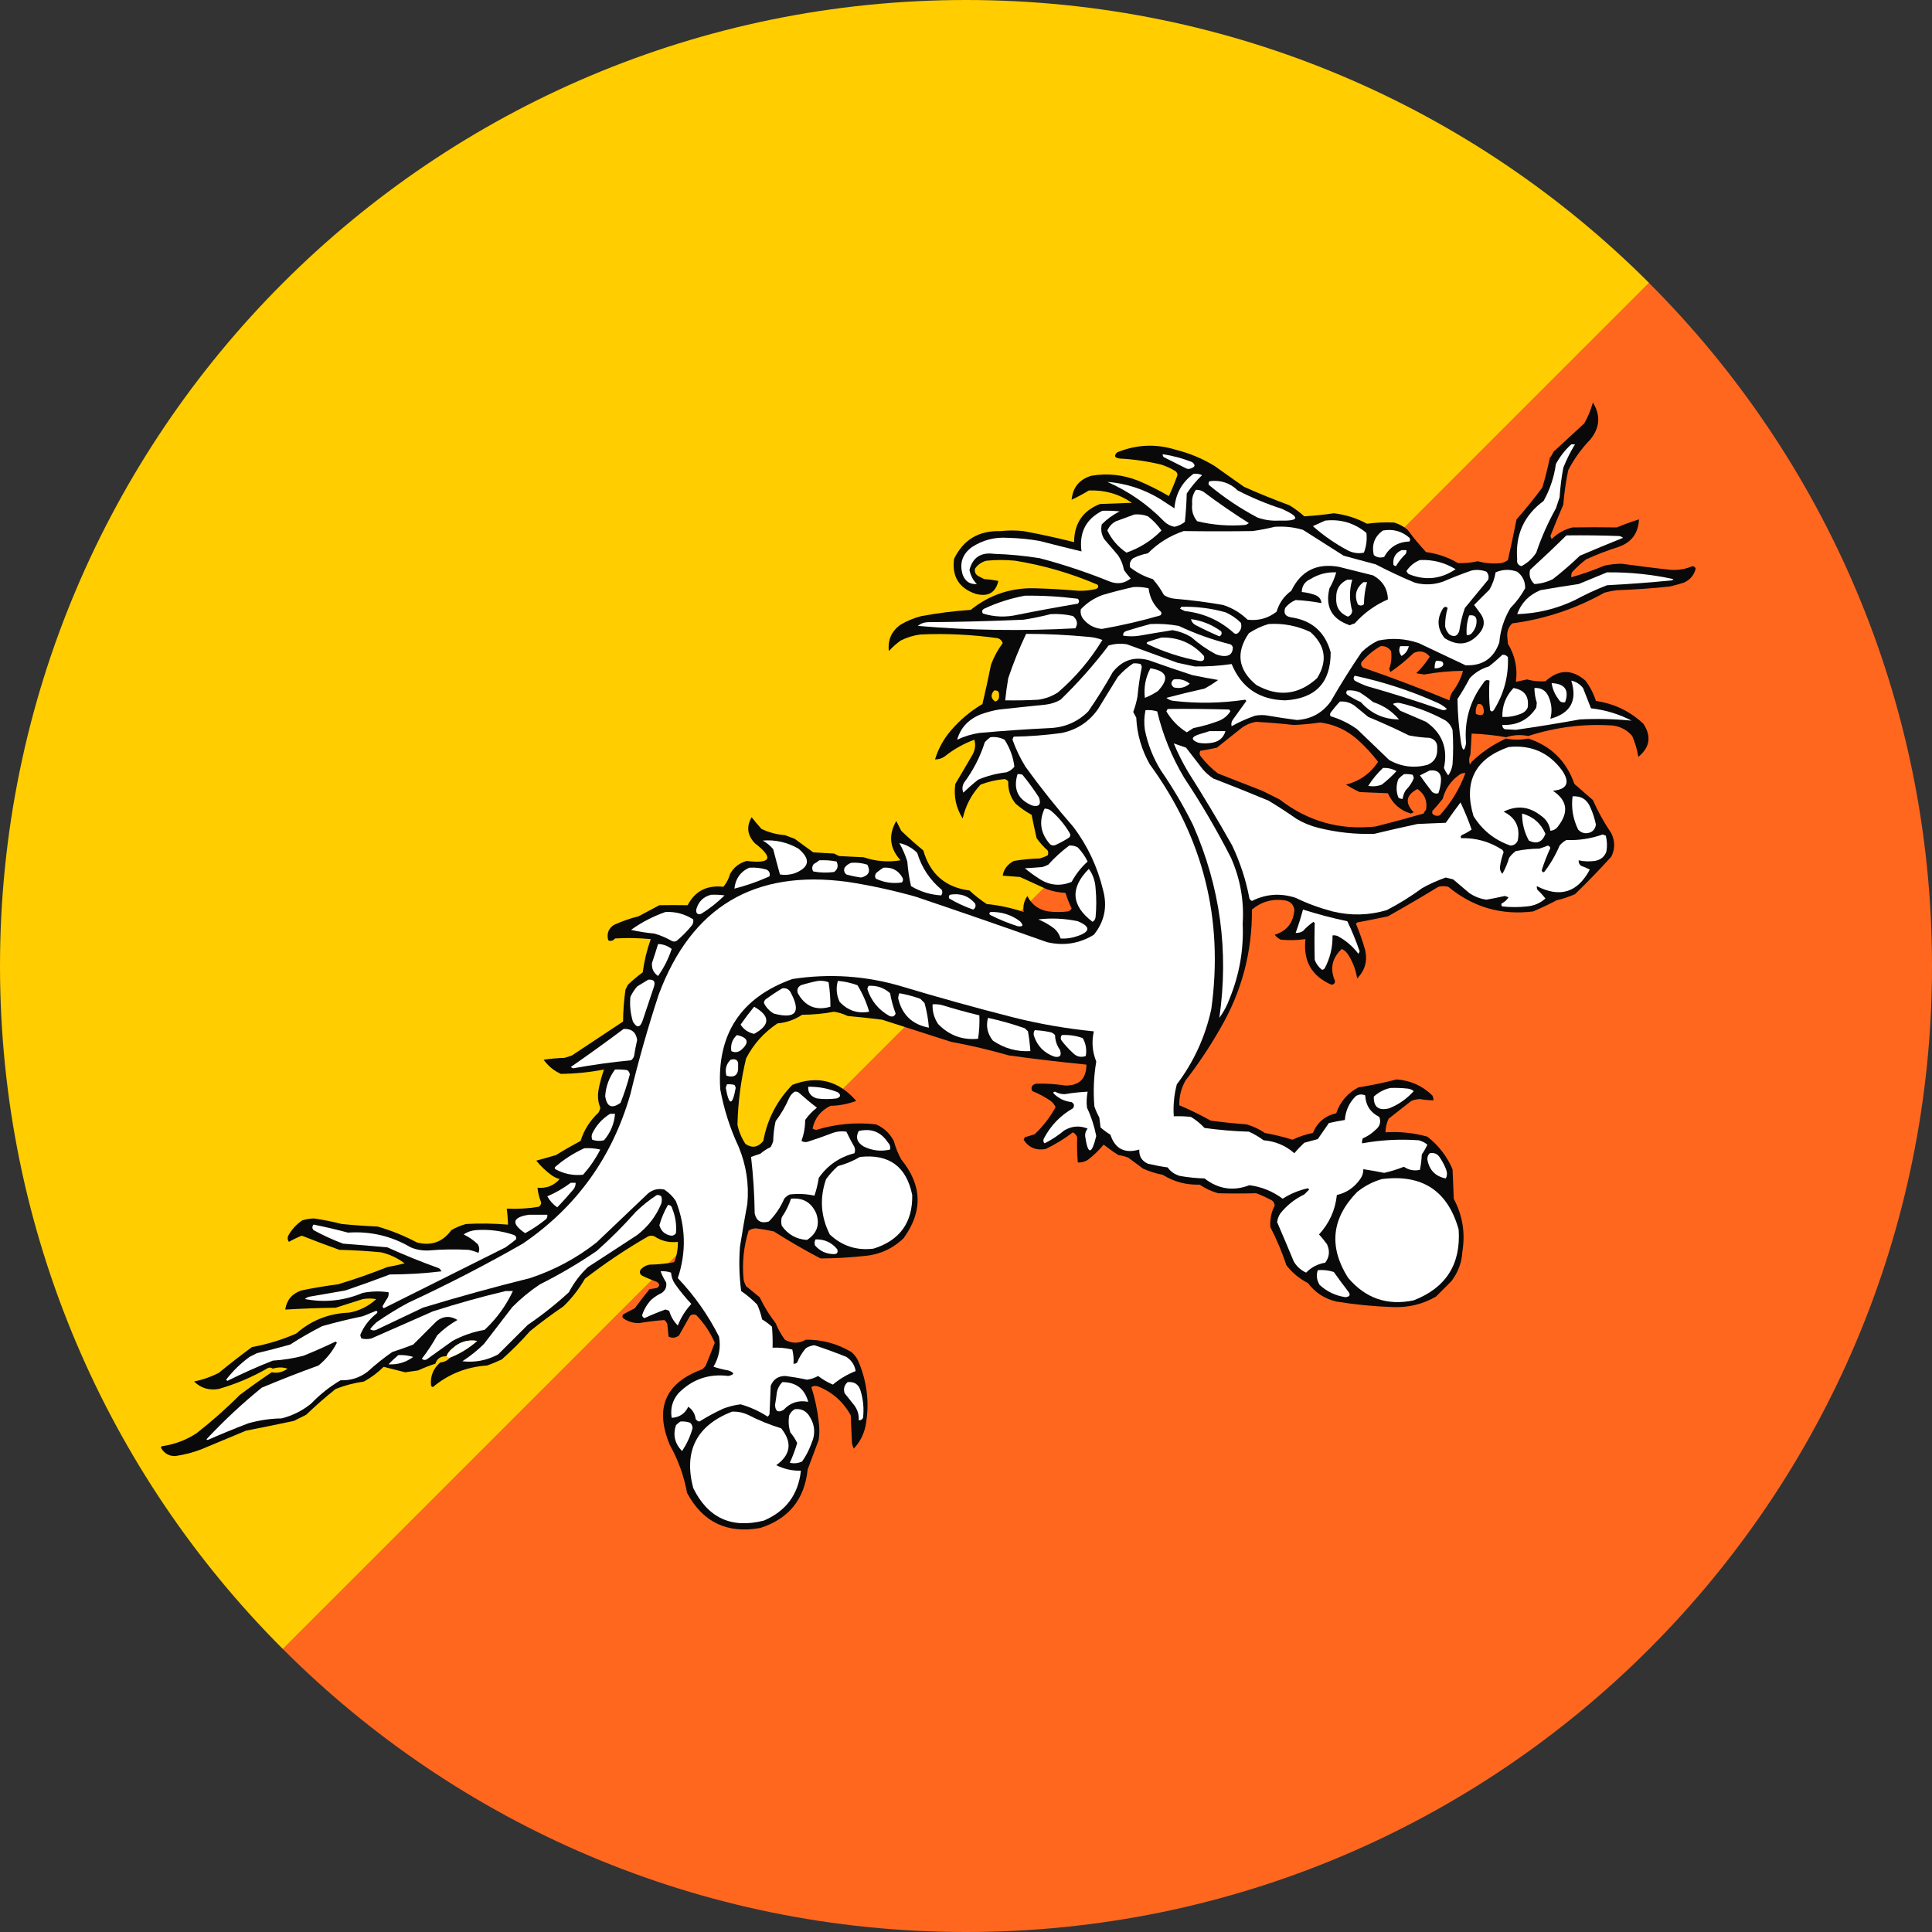 <svg width="24" height="24" viewBox="0 0 24 24" fill="none" xmlns="http://www.w3.org/2000/svg">
<rect x="0" y="0" width="24" height="24" fill="#333333" stroke="none"/>
<g clip-path="url(#clip0_1_1977)">
<path d="M12 24C18.627 24 24 18.628 24 12C24 8.687 22.657 5.687 20.486 3.516L20.484 3.516L3.516 20.485L3.515 20.486C5.686 22.657 8.686 24 12 24Z" fill="#FF671F"/>
<path d="M20.485 3.514L20.484 3.516L3.516 20.484L3.514 20.485C1.343 18.314 0 15.314 0 12C0 5.373 5.373 0 12 0C15.314 0 18.314 1.343 20.485 3.514Z" fill="#FFCD00"/>
<path fill-rule="evenodd" clip-rule="evenodd" d="M18.984 9.143L18.984 9.143C19.327 9.032 19.679 8.988 20.039 9.013C20.135 9.027 20.214 9.07 20.276 9.143C20.313 9.228 20.338 9.314 20.352 9.403C20.497 9.282 20.517 9.145 20.414 8.99C20.248 8.835 20.052 8.741 19.825 8.707C19.796 8.616 19.753 8.532 19.695 8.455C19.528 8.31 19.362 8.313 19.198 8.463C19.121 8.468 19.044 8.461 18.969 8.44C18.923 8.45 18.877 8.46 18.831 8.47C18.854 8.301 18.82 8.143 18.732 7.997C18.732 7.994 18.731 7.99 18.731 7.987L18.731 7.981C18.73 7.972 18.729 7.963 18.728 7.955C18.727 7.947 18.727 7.939 18.726 7.931L18.725 7.922L18.724 7.912C18.718 7.846 18.738 7.79 18.785 7.744C19.192 7.69 19.575 7.562 19.932 7.362C19.982 7.349 20.033 7.338 20.085 7.332C20.305 7.324 20.524 7.309 20.742 7.286C20.799 7.273 20.855 7.257 20.911 7.24C20.992 7.207 21.043 7.149 21.064 7.064C21.058 7.045 21.045 7.035 21.025 7.033C20.94 7.069 20.851 7.084 20.758 7.079C20.553 7.057 20.35 7.031 20.146 7.003C20.074 7.003 20.003 7.011 19.932 7.026C19.797 7.083 19.66 7.131 19.519 7.171C19.517 7.15 19.52 7.13 19.527 7.11C19.581 7.051 19.639 6.998 19.703 6.949C19.832 6.89 19.964 6.839 20.1 6.796C20.265 6.741 20.352 6.626 20.36 6.452C20.267 6.481 20.176 6.514 20.085 6.552C19.902 6.549 19.718 6.549 19.535 6.552C19.434 6.576 19.348 6.625 19.275 6.697C19.273 6.694 19.272 6.69 19.271 6.687L19.267 6.678C19.266 6.674 19.264 6.671 19.263 6.667L19.262 6.664L19.259 6.659C19.311 6.528 19.364 6.398 19.42 6.269C19.431 6.125 19.452 5.982 19.481 5.841C19.554 5.7 19.646 5.573 19.756 5.459C19.875 5.312 19.886 5.159 19.787 5C19.763 5.091 19.727 5.178 19.68 5.26C19.616 5.319 19.552 5.377 19.489 5.436C19.425 5.494 19.361 5.553 19.298 5.612C19.286 5.64 19.271 5.665 19.252 5.688C19.227 5.812 19.196 5.934 19.16 6.055C19.059 6.192 18.952 6.324 18.839 6.452C18.805 6.621 18.77 6.789 18.732 6.957C18.707 6.976 18.679 6.988 18.648 6.995C18.55 7.005 18.453 6.998 18.357 6.972C18.276 6.99 18.195 6.998 18.113 6.995C17.989 6.923 17.857 6.877 17.715 6.858C17.634 6.771 17.558 6.679 17.486 6.582C17.437 6.54 17.381 6.509 17.318 6.491C17.205 6.486 17.092 6.491 16.981 6.506C16.852 6.436 16.714 6.393 16.569 6.376C16.446 6.394 16.324 6.407 16.202 6.414C16.145 6.362 16.084 6.317 16.018 6.277C15.827 6.206 15.639 6.13 15.453 6.047L15.269 5.917C15.208 5.874 15.147 5.831 15.086 5.787C14.938 5.697 14.78 5.631 14.612 5.589C14.363 5.51 14.118 5.521 13.878 5.619C13.835 5.662 13.845 5.687 13.908 5.696C14.084 5.705 14.257 5.731 14.428 5.772C14.487 5.792 14.543 5.817 14.596 5.849C14.616 5.861 14.627 5.879 14.627 5.902C14.595 5.991 14.56 6.077 14.52 6.162C14.397 6.09 14.269 6.026 14.138 5.971C13.95 5.897 13.756 5.876 13.557 5.91C13.408 5.955 13.327 6.054 13.312 6.208C13.384 6.174 13.456 6.136 13.526 6.093C13.721 6.085 13.899 6.135 14.061 6.246C13.995 6.249 13.929 6.251 13.863 6.254C13.796 6.256 13.73 6.259 13.664 6.261C13.451 6.345 13.344 6.503 13.343 6.735C13.137 6.683 12.928 6.637 12.716 6.598C12.619 6.587 12.522 6.587 12.425 6.598C12.158 6.59 11.967 6.705 11.852 6.942C11.823 7.161 11.912 7.306 12.12 7.377C12.273 7.417 12.367 7.364 12.402 7.217C12.345 7.205 12.287 7.197 12.227 7.194C12.217 7.189 12.208 7.185 12.199 7.18L12.166 7.163C12.121 7.143 12.103 7.11 12.112 7.064C12.148 7.012 12.197 6.979 12.257 6.965C12.374 6.954 12.492 6.954 12.609 6.965C12.962 7.022 13.304 7.121 13.633 7.263C13.65 7.284 13.645 7.301 13.618 7.316C13.548 7.333 13.477 7.34 13.404 7.339C13.233 7.325 13.063 7.314 12.892 7.309C12.578 7.293 12.3 7.382 12.059 7.576C11.853 7.59 11.649 7.616 11.447 7.653C11.355 7.676 11.269 7.712 11.187 7.76C11.075 7.84 11.026 7.949 11.042 8.088C11.085 8.04 11.133 7.997 11.187 7.958C11.264 7.919 11.346 7.893 11.432 7.882C11.754 7.867 12.075 7.883 12.395 7.928C12.426 7.938 12.446 7.959 12.456 7.989C12.395 8.071 12.347 8.16 12.311 8.256C12.278 8.421 12.242 8.584 12.204 8.746C12.053 8.835 11.921 8.947 11.806 9.082C11.718 9.187 11.655 9.304 11.615 9.434C11.66 9.434 11.701 9.422 11.738 9.395C11.848 9.307 11.97 9.238 12.104 9.189C12.122 9.252 12.114 9.313 12.082 9.373C12.046 9.434 12.01 9.495 11.975 9.556L11.867 9.739C11.846 9.894 11.876 10.037 11.959 10.168C11.995 10.006 12.069 9.866 12.181 9.747C12.277 9.71 12.376 9.687 12.479 9.678C12.498 9.682 12.514 9.692 12.525 9.709C12.521 9.812 12.551 9.904 12.617 9.984C12.678 10.037 12.744 10.083 12.815 10.122C12.834 10.218 12.855 10.315 12.877 10.412C12.917 10.468 12.963 10.519 13.014 10.565C13.024 10.585 13.024 10.606 13.014 10.626C12.982 10.642 12.949 10.655 12.915 10.664C12.807 10.667 12.7 10.677 12.594 10.695C12.514 10.738 12.468 10.799 12.456 10.878C12.527 10.883 12.599 10.889 12.67 10.894C12.782 10.945 12.894 10.996 13.006 11.047C13.081 11.073 13.157 11.088 13.236 11.092C13.256 11.157 13.281 11.221 13.312 11.284C13.303 11.303 13.288 11.316 13.266 11.322C13.185 11.332 13.103 11.332 13.022 11.322C12.902 11.301 12.816 11.238 12.762 11.131C12.721 11.19 12.706 11.256 12.716 11.329C12.567 11.279 12.414 11.246 12.257 11.23C12.181 11.18 12.11 11.124 12.043 11.062C11.744 11.023 11.553 10.857 11.47 10.565C11.376 10.487 11.284 10.406 11.195 10.32L11.134 10.198C11.033 10.373 11.051 10.537 11.187 10.687C11.031 10.713 10.878 10.7 10.728 10.649C10.678 10.647 10.627 10.644 10.576 10.642L10.423 10.634C10.402 10.624 10.382 10.613 10.361 10.603L10.232 10.596C10.188 10.593 10.145 10.591 10.102 10.588C10.063 10.56 10.025 10.532 9.987 10.504L9.872 10.42L9.75 10.374C9.648 10.367 9.551 10.341 9.459 10.297C9.417 10.25 9.376 10.201 9.337 10.152C9.27 10.268 9.283 10.374 9.375 10.473C9.614 10.658 9.581 10.732 9.276 10.695C9.185 10.72 9.116 10.773 9.07 10.855C9.053 10.916 9.025 10.969 8.986 11.016C8.782 10.993 8.634 11.069 8.542 11.245C8.425 11.243 8.308 11.243 8.191 11.245L7.931 11.383C7.825 11.409 7.724 11.445 7.625 11.49C7.557 11.537 7.534 11.601 7.556 11.681C7.587 11.695 7.615 11.688 7.64 11.658C7.788 11.649 7.936 11.652 8.084 11.666C8.036 11.8 8.003 11.938 7.984 12.079C7.92 12.126 7.859 12.177 7.801 12.232C7.79 12.252 7.78 12.272 7.77 12.293C7.751 12.424 7.741 12.556 7.74 12.69C7.528 12.83 7.317 12.97 7.105 13.111C7.081 13.119 7.057 13.127 7.032 13.135L7.013 13.141C6.926 13.144 6.84 13.151 6.753 13.164C6.809 13.242 6.88 13.301 6.967 13.34C7.147 13.338 7.326 13.32 7.503 13.286C7.473 13.371 7.45 13.457 7.434 13.546C7.422 13.62 7.429 13.691 7.457 13.76C7.453 13.782 7.446 13.803 7.434 13.822C7.329 13.92 7.255 14.037 7.212 14.173C7.108 14.229 7.006 14.287 6.906 14.349C6.825 14.373 6.743 14.396 6.662 14.418C6.715 14.484 6.777 14.543 6.845 14.594C6.877 14.618 6.913 14.636 6.952 14.647C6.88 14.729 6.788 14.765 6.677 14.754C6.683 14.817 6.698 14.878 6.723 14.938C6.722 14.961 6.712 14.979 6.692 14.991C6.561 15.013 6.429 15.02 6.295 15.014C6.304 15.08 6.309 15.146 6.31 15.213C6.137 15.198 5.964 15.195 5.79 15.205C5.726 15.222 5.664 15.248 5.607 15.281C5.5 15.429 5.357 15.48 5.179 15.434C5.022 15.351 4.859 15.285 4.689 15.236C4.541 15.23 4.394 15.22 4.246 15.205C4.133 15.176 4.018 15.153 3.902 15.136C3.853 15.137 3.804 15.145 3.757 15.159C3.682 15.208 3.624 15.272 3.581 15.35C3.569 15.377 3.571 15.403 3.589 15.427C3.641 15.397 3.694 15.372 3.749 15.35C3.904 15.411 4.059 15.47 4.216 15.526C4.389 15.53 4.563 15.54 4.735 15.557C4.842 15.582 4.939 15.628 5.026 15.694C4.955 15.712 4.884 15.727 4.812 15.74C4.611 15.82 4.407 15.892 4.2 15.954C4.046 15.974 3.893 15.999 3.742 16.031C3.627 16.071 3.561 16.15 3.543 16.268C3.751 16.256 3.96 16.248 4.17 16.245C4.282 16.209 4.394 16.174 4.506 16.138C4.562 16.128 4.618 16.128 4.674 16.138C4.579 16.226 4.467 16.282 4.338 16.306C4.086 16.315 3.867 16.401 3.68 16.566C3.504 16.643 3.32 16.699 3.13 16.734C2.99 16.837 2.852 16.944 2.717 17.055C2.619 17.105 2.517 17.14 2.411 17.162C2.496 17.244 2.598 17.275 2.717 17.254C2.931 17.193 3.135 17.106 3.329 16.994C3.351 16.985 3.371 16.988 3.39 17.002C3.405 16.997 3.42 16.993 3.435 16.991C3.481 16.983 3.527 16.987 3.573 17.002C3.573 17.002 3.573 17.002 3.573 17.002C3.512 17.046 3.446 17.061 3.375 17.047C3.24 17.137 3.108 17.232 2.977 17.33C2.808 17.5 2.63 17.657 2.442 17.804C2.311 17.89 2.168 17.943 2.014 17.965C1.998 17.972 1.996 17.983 2.006 17.995C2.047 18.06 2.106 18.091 2.182 18.087C2.292 18.071 2.399 18.043 2.503 18.003L3.054 17.773C3.253 17.734 3.452 17.693 3.65 17.651C3.675 17.639 3.701 17.626 3.727 17.613C3.752 17.6 3.777 17.587 3.803 17.575C3.921 17.462 4.043 17.355 4.17 17.254C4.283 17.21 4.4 17.179 4.521 17.162C4.611 17.113 4.693 17.051 4.766 16.979C4.854 17.001 4.943 17.024 5.033 17.047L5.194 17.024C5.264 16.992 5.335 16.964 5.408 16.94C5.429 16.88 5.47 16.849 5.533 16.848C5.537 16.848 5.541 16.848 5.546 16.849C5.562 16.809 5.587 16.776 5.622 16.749C5.709 16.669 5.811 16.639 5.928 16.657C5.828 16.746 5.716 16.815 5.591 16.864C5.56 16.9 5.519 16.921 5.469 16.925C5.38 17.002 5.342 17.099 5.355 17.215C5.361 17.223 5.369 17.228 5.377 17.231C5.571 17.069 5.795 16.98 6.05 16.963C6.113 16.941 6.174 16.915 6.234 16.887C6.358 16.777 6.475 16.66 6.585 16.535C6.719 16.427 6.856 16.325 6.998 16.229C7.104 16.127 7.193 16.012 7.266 15.885C7.516 15.692 7.778 15.516 8.053 15.358C8.078 15.348 8.104 15.348 8.129 15.358C8.218 15.417 8.314 15.44 8.42 15.427C8.423 15.515 8.408 15.599 8.374 15.679C8.274 15.698 8.172 15.708 8.068 15.71C8.022 15.719 7.983 15.742 7.954 15.778C7.943 15.807 7.95 15.83 7.977 15.847C8.036 15.876 8.098 15.901 8.16 15.924C8.198 15.951 8.198 15.976 8.16 16C8.129 16.005 8.099 16.01 8.068 16.015C8.005 16.093 7.944 16.172 7.885 16.252C7.836 16.276 7.788 16.302 7.74 16.329C7.729 16.344 7.729 16.359 7.74 16.375C7.799 16.416 7.865 16.437 7.938 16.436C8.043 16.419 8.148 16.406 8.252 16.398C8.27 16.411 8.283 16.429 8.29 16.451C8.295 16.502 8.3 16.553 8.305 16.604C8.352 16.626 8.395 16.621 8.435 16.589L8.573 16.344C8.597 16.327 8.622 16.324 8.649 16.336C8.746 16.437 8.823 16.551 8.879 16.68C8.842 16.778 8.804 16.875 8.764 16.971L8.726 17.009C8.265 17.177 8.13 17.49 8.32 17.949C8.425 18.136 8.496 18.334 8.535 18.546C8.731 18.91 9.034 19.055 9.444 18.981C9.798 18.868 9.994 18.625 10.033 18.255L10.17 17.888C10.181 17.812 10.181 17.735 10.17 17.659C10.154 17.512 10.123 17.369 10.079 17.231C10.105 17.214 10.133 17.212 10.163 17.223C10.341 17.294 10.476 17.414 10.568 17.582L10.583 17.919C10.586 17.946 10.594 17.971 10.606 17.995C10.679 17.918 10.727 17.826 10.751 17.72C10.802 17.454 10.777 17.194 10.675 16.94C10.655 16.883 10.622 16.834 10.576 16.795C10.4 16.691 10.212 16.64 10.01 16.642C9.924 16.692 9.837 16.692 9.75 16.642C9.703 16.579 9.665 16.51 9.635 16.436C9.558 16.337 9.491 16.229 9.437 16.115C9.38 16.069 9.324 16.023 9.268 15.977C9.255 15.953 9.245 15.927 9.238 15.901C9.217 15.693 9.237 15.489 9.299 15.289C9.325 15.27 9.355 15.26 9.391 15.259C9.465 15.268 9.539 15.281 9.612 15.297C9.801 15.417 9.995 15.529 10.193 15.633C10.372 15.632 10.55 15.622 10.728 15.603C10.922 15.588 11.088 15.514 11.225 15.381C11.467 15.048 11.456 14.722 11.195 14.402C11.155 14.329 11.125 14.253 11.103 14.173C11.053 14.078 10.979 14.009 10.881 13.967C10.629 13.939 10.382 13.962 10.14 14.036C10.123 14.034 10.108 14.029 10.094 14.02C10.12 13.892 10.193 13.798 10.316 13.737C10.427 13.735 10.534 13.714 10.637 13.676C10.417 13.422 10.152 13.356 9.842 13.477C9.651 13.673 9.531 13.905 9.482 14.173C9.418 14.253 9.344 14.266 9.261 14.211C9.213 14.139 9.18 14.06 9.161 13.974C9.167 13.696 9.203 13.421 9.268 13.149C9.36 12.97 9.49 12.825 9.658 12.713C9.77 12.703 9.871 12.668 9.964 12.606C10.098 12.605 10.231 12.593 10.361 12.568C10.42 12.577 10.476 12.595 10.53 12.621C10.673 12.634 10.816 12.649 10.958 12.667C11.242 12.758 11.527 12.85 11.814 12.942C12.056 12.986 12.296 13.043 12.533 13.111C12.853 13.155 13.174 13.193 13.496 13.225C13.495 13.399 13.409 13.486 13.236 13.485C13.114 13.466 12.992 13.458 12.869 13.462C12.817 13.478 12.802 13.508 12.823 13.554C12.905 13.586 12.981 13.627 13.052 13.676C13.079 13.697 13.099 13.723 13.113 13.753C13.045 13.878 12.958 13.99 12.854 14.089C12.813 14.103 12.773 14.116 12.731 14.127C12.726 14.137 12.721 14.148 12.716 14.158C12.78 14.257 12.872 14.295 12.991 14.273C13.11 14.215 13.223 14.147 13.328 14.066C13.353 14.079 13.371 14.1 13.381 14.127C13.378 14.233 13.38 14.337 13.389 14.441C13.432 14.443 13.472 14.433 13.511 14.41C13.585 14.354 13.651 14.29 13.71 14.219C13.769 14.265 13.83 14.309 13.893 14.349C13.935 14.355 13.976 14.365 14.015 14.38L14.199 14.517C14.277 14.552 14.359 14.578 14.444 14.594C14.583 14.681 14.736 14.721 14.902 14.716C14.973 14.764 15.049 14.8 15.132 14.823C15.29 14.827 15.448 14.827 15.605 14.823C15.663 14.844 15.719 14.87 15.774 14.899C15.81 14.912 15.831 14.938 15.835 14.976C15.791 15.06 15.774 15.149 15.781 15.243C15.859 15.396 15.926 15.554 15.98 15.717C16.052 15.811 16.142 15.885 16.248 15.939C16.338 16.058 16.455 16.134 16.599 16.168C16.832 16.206 17.066 16.229 17.302 16.237C17.494 16.245 17.673 16.202 17.838 16.107C17.869 16.075 17.901 16.043 17.933 16.012C17.965 15.98 17.997 15.948 18.029 15.916C18.112 15.808 18.158 15.686 18.166 15.549C18.204 15.317 18.169 15.098 18.059 14.892C18.057 14.831 18.054 14.769 18.052 14.708C18.049 14.647 18.047 14.586 18.044 14.525C17.975 14.364 17.871 14.229 17.731 14.12C17.561 14.072 17.387 14.055 17.211 14.066C17.212 14.008 17.225 13.952 17.249 13.898C17.296 13.861 17.343 13.824 17.39 13.787C17.438 13.75 17.485 13.713 17.532 13.676C17.566 13.662 17.602 13.655 17.639 13.653C17.695 13.663 17.751 13.668 17.807 13.669C17.808 13.647 17.803 13.626 17.792 13.607C17.668 13.487 17.52 13.421 17.348 13.409C17.192 13.45 17.034 13.483 16.874 13.508C16.74 13.579 16.648 13.686 16.599 13.829C16.461 13.861 16.364 13.942 16.309 14.074C16.22 14.091 16.136 14.12 16.056 14.158C15.944 14.123 15.829 14.095 15.713 14.074C15.642 14.026 15.565 13.99 15.483 13.967C15.335 13.956 15.187 13.941 15.04 13.921C14.913 13.85 14.783 13.786 14.65 13.73C14.647 13.622 14.672 13.52 14.726 13.424C14.884 13.22 15.027 13.006 15.155 12.782C15.423 12.324 15.556 11.829 15.552 11.299C15.669 11.201 15.804 11.163 15.957 11.184C16.026 11.194 16.067 11.233 16.079 11.299C16.069 11.459 15.988 11.564 15.835 11.612C15.856 11.639 15.881 11.659 15.911 11.673C16.014 11.683 16.115 11.68 16.217 11.666C16.186 11.936 16.293 12.125 16.538 12.232C16.569 12.232 16.584 12.216 16.584 12.186C16.518 12.035 16.546 11.902 16.668 11.788C16.709 11.808 16.739 11.839 16.76 11.88C16.811 11.965 16.844 12.057 16.859 12.155C16.956 12.056 16.989 11.939 16.959 11.803C16.927 11.691 16.889 11.582 16.844 11.475C16.845 11.473 16.847 11.472 16.848 11.471L16.852 11.467C16.854 11.464 16.857 11.462 16.859 11.459C16.987 11.435 17.114 11.41 17.241 11.383C17.453 11.264 17.662 11.142 17.868 11.016C17.909 11.006 17.95 11.006 17.991 11.016C18.298 11.27 18.65 11.372 19.045 11.322C19.143 11.28 19.241 11.235 19.336 11.184C19.415 11.166 19.491 11.14 19.565 11.108C19.721 10.957 19.871 10.802 20.016 10.642C20.064 10.546 20.064 10.449 20.016 10.351C19.928 10.22 19.851 10.083 19.787 9.938L19.558 9.739C19.459 9.455 19.268 9.267 18.984 9.174C18.979 9.175 18.973 9.176 18.967 9.177C18.88 9.193 18.794 9.192 18.709 9.174C18.699 9.178 18.689 9.183 18.679 9.188C18.532 9.259 18.399 9.351 18.281 9.464C18.281 9.465 18.28 9.466 18.28 9.466C18.276 9.478 18.268 9.487 18.258 9.495C18.257 9.492 18.257 9.489 18.256 9.487C18.246 9.446 18.25 9.408 18.266 9.373C18.266 9.373 18.266 9.373 18.266 9.373C18.272 9.286 18.277 9.199 18.281 9.113V9.113C18.425 9.118 18.567 9.133 18.709 9.158L18.709 9.158C18.8 9.129 18.892 9.124 18.984 9.143ZM17.28 8.088C17.25 8.043 17.206 8.023 17.15 8.027C17.06 8.078 16.981 8.144 16.913 8.226C16.902 8.254 16.909 8.277 16.936 8.295C17.297 8.419 17.654 8.555 18.006 8.7C18.01 8.661 18.022 8.626 18.044 8.593C18.105 8.514 18.149 8.428 18.174 8.333C18.012 8.335 17.852 8.35 17.692 8.379C17.676 8.376 17.659 8.374 17.642 8.371C17.626 8.369 17.61 8.366 17.593 8.363C17.658 8.301 17.714 8.232 17.761 8.157C17.708 8.092 17.641 8.076 17.562 8.111C17.472 8.199 17.375 8.278 17.272 8.348C17.269 8.342 17.267 8.336 17.264 8.329L17.26 8.319L17.258 8.312L17.257 8.31C17.283 8.238 17.291 8.164 17.28 8.088ZM17.715 10.06C17.701 10.073 17.691 10.088 17.685 10.106C17.487 10.163 17.289 10.216 17.088 10.267C16.643 10.315 16.246 10.203 15.896 9.931C15.825 9.895 15.753 9.859 15.682 9.824C15.498 9.752 15.315 9.681 15.132 9.609C15.047 9.546 14.974 9.472 14.91 9.388C14.9 9.367 14.9 9.347 14.91 9.327C14.979 9.316 15.047 9.304 15.116 9.288C15.167 9.248 15.218 9.207 15.269 9.166C15.32 9.125 15.371 9.085 15.422 9.044C15.477 9.003 15.538 8.978 15.605 8.967C15.761 8.976 15.916 8.988 16.072 9.006C16.182 9.001 16.291 8.991 16.401 8.975C16.581 8.999 16.739 9.073 16.874 9.197C16.965 9.279 17.046 9.368 17.119 9.464C17.022 9.61 16.889 9.704 16.721 9.747C16.775 9.782 16.831 9.812 16.89 9.839C16.933 9.841 16.977 9.843 17.021 9.845L17.241 9.854C17.298 9.982 17.392 10.066 17.524 10.106C17.537 10.101 17.55 10.096 17.562 10.091C17.449 9.973 17.465 9.877 17.608 9.801C17.698 9.864 17.734 9.951 17.715 10.06ZM17.792 10.106V10.076C17.838 10.027 17.881 9.976 17.922 9.923C17.955 9.798 18.024 9.699 18.128 9.625C18.151 9.609 18.177 9.602 18.204 9.602C18.133 9.798 18.026 9.974 17.884 10.129C17.848 10.141 17.817 10.133 17.792 10.106ZM18.357 8.746C18.394 8.74 18.417 8.755 18.426 8.792C18.447 8.878 18.416 8.904 18.334 8.868C18.328 8.825 18.335 8.784 18.357 8.746ZM12.349 8.578C12.395 8.572 12.415 8.593 12.41 8.639C12.414 8.677 12.399 8.702 12.364 8.715C12.308 8.677 12.303 8.631 12.349 8.578Z" fill="#090909"/>
<path d="M19.519 5.52H19.565C19.509 5.611 19.461 5.707 19.42 5.81C19.397 5.931 19.382 6.054 19.374 6.177L19.328 6.315C19.23 6.491 19.148 6.674 19.084 6.865C19.037 6.937 18.976 6.993 18.9 7.033C18.858 7.021 18.84 6.993 18.847 6.949C18.822 6.644 18.932 6.402 19.175 6.223C19.255 6.08 19.305 5.927 19.328 5.764C19.379 5.671 19.442 5.589 19.519 5.52Z" fill="white"/>
<path d="M14.444 5.642C14.569 5.661 14.692 5.694 14.81 5.741C14.853 5.775 14.848 5.8 14.795 5.818C14.775 5.828 14.755 5.828 14.734 5.818L14.459 5.68C14.447 5.67 14.442 5.657 14.444 5.642Z" fill="white"/>
<path d="M14.933 5.902C14.899 5.887 14.863 5.882 14.826 5.886C14.683 5.99 14.604 6.133 14.589 6.315L14.413 6.2C14.21 6.076 13.99 6.005 13.756 5.986C14.022 6.104 14.257 6.267 14.459 6.475C14.495 6.511 14.538 6.534 14.589 6.544C14.637 6.534 14.681 6.513 14.719 6.483C14.731 6.366 14.739 6.249 14.742 6.131C14.797 6.048 14.861 5.971 14.933 5.902Z" fill="white"/>
<path d="M15.025 5.978C15.161 5.96 15.278 5.998 15.376 6.093C15.553 6.184 15.737 6.261 15.927 6.322C16.157 6.427 16.144 6.475 15.888 6.467C15.796 6.472 15.707 6.46 15.621 6.429C15.405 6.315 15.204 6.18 15.017 6.024C15.01 6.008 15.012 5.992 15.025 5.978Z" fill="white"/>
<path d="M14.948 6.108C14.92 6.091 14.889 6.083 14.856 6.085C14.819 6.136 14.803 6.195 14.81 6.261C14.8 6.343 14.821 6.414 14.872 6.475C15.067 6.522 15.266 6.538 15.468 6.521C15.485 6.517 15.5 6.509 15.514 6.498C15.32 6.376 15.132 6.246 14.948 6.108Z" fill="white"/>
<path d="M13.694 6.345C13.766 6.343 13.837 6.345 13.909 6.353C13.826 6.394 13.752 6.448 13.687 6.513C13.672 6.579 13.682 6.64 13.717 6.697C13.736 6.719 13.755 6.741 13.773 6.763L13.803 6.797C13.83 6.83 13.858 6.863 13.886 6.895C13.925 6.95 13.95 7.012 13.962 7.079C13.987 7.117 14.015 7.152 14.046 7.186C13.968 7.248 13.882 7.261 13.786 7.224C13.502 7.109 13.211 7.012 12.915 6.934C12.727 6.904 12.539 6.886 12.349 6.88C12.186 6.858 12.084 6.924 12.043 7.079C12.056 7.147 12.086 7.206 12.135 7.255C12.049 7.261 11.991 7.223 11.959 7.14C11.916 6.999 11.954 6.884 12.074 6.796C12.208 6.709 12.356 6.67 12.517 6.681C12.651 6.684 12.783 6.697 12.915 6.72C13.088 6.765 13.261 6.808 13.435 6.85C13.403 6.616 13.49 6.447 13.694 6.345Z" fill="white"/>
<path d="M14.26 6.414C14.206 6.393 14.15 6.386 14.092 6.391C14.017 6.418 13.941 6.446 13.863 6.475C13.813 6.501 13.778 6.54 13.756 6.59C13.809 6.702 13.889 6.794 13.993 6.865C14.16 6.807 14.305 6.715 14.428 6.59C14.381 6.523 14.325 6.464 14.26 6.414Z" fill="white"/>
<path d="M16.462 6.467C16.655 6.446 16.826 6.497 16.974 6.62C16.984 6.704 16.973 6.786 16.943 6.865C16.879 6.879 16.815 6.871 16.752 6.842C16.592 6.758 16.444 6.656 16.309 6.536C16.36 6.512 16.411 6.489 16.462 6.467Z" fill="white"/>
<path d="M16.186 6.582C16.072 6.548 15.955 6.536 15.835 6.544C15.746 6.566 15.654 6.584 15.56 6.597C15.274 6.601 14.989 6.601 14.704 6.597C14.534 6.654 14.386 6.746 14.26 6.873C14.196 6.885 14.135 6.906 14.077 6.934C14.04 6.964 14.027 7.003 14.039 7.048C14.123 7.114 14.217 7.163 14.321 7.194C14.375 7.255 14.421 7.321 14.459 7.392C14.501 7.419 14.547 7.434 14.597 7.438C14.797 7.455 14.995 7.48 15.193 7.515C15.309 7.552 15.411 7.614 15.498 7.698C15.633 7.714 15.752 7.681 15.858 7.599C15.89 7.491 15.951 7.404 16.041 7.339C16.16 7.092 16.357 6.993 16.63 7.041C16.773 7.076 16.916 7.112 17.058 7.148C17.177 7.216 17.238 7.315 17.241 7.446C17.083 7.515 16.945 7.614 16.829 7.744C16.808 7.75 16.787 7.758 16.767 7.767C16.543 7.691 16.459 7.538 16.515 7.308C16.552 7.245 16.58 7.179 16.599 7.11C16.484 7.105 16.377 7.133 16.278 7.194C16.208 7.225 16.173 7.279 16.171 7.354C16.229 7.36 16.285 7.372 16.339 7.392C16.386 7.411 16.411 7.444 16.416 7.492C16.309 7.472 16.202 7.459 16.095 7.454C16.043 7.475 15.999 7.508 15.965 7.553C15.943 7.617 15.966 7.656 16.034 7.668C16.295 7.705 16.461 7.85 16.53 8.103C16.532 8.479 16.343 8.678 15.965 8.7C15.643 8.693 15.421 8.542 15.3 8.249C15.148 8.271 14.995 8.281 14.841 8.279L14.627 8.233C14.418 8.157 14.209 8.08 14 8.004C13.922 7.991 13.846 7.996 13.771 8.019C13.59 8.258 13.391 8.482 13.175 8.692C13.118 8.725 13.056 8.745 12.991 8.753L12.778 8.775C12.655 8.788 12.533 8.801 12.41 8.814C12.332 8.827 12.255 8.848 12.181 8.875C12.029 8.937 11.932 9.042 11.89 9.189C11.978 9.147 12.07 9.119 12.166 9.105C12.461 9.078 12.756 9.058 13.052 9.044C13.235 9.034 13.39 8.965 13.519 8.837C13.628 8.679 13.73 8.516 13.824 8.348C13.943 8.199 14.093 8.151 14.275 8.203C14.453 8.267 14.631 8.328 14.81 8.386C14.917 8.408 15.024 8.429 15.132 8.447C15.078 8.487 15.022 8.522 14.963 8.554C14.804 8.589 14.646 8.628 14.489 8.669C14.516 8.691 14.546 8.704 14.581 8.707C14.878 8.741 15.174 8.736 15.468 8.692L15.483 8.707C15.43 8.781 15.376 8.855 15.323 8.929C15.299 8.959 15.291 8.99 15.3 9.021C15.393 8.969 15.49 8.926 15.59 8.891C15.646 8.88 15.702 8.88 15.758 8.891C15.875 8.911 15.992 8.929 16.11 8.944C16.286 8.934 16.426 8.858 16.53 8.715C16.65 8.506 16.778 8.302 16.913 8.103C16.973 8.043 17.042 7.995 17.119 7.958C17.29 7.922 17.458 7.932 17.624 7.989C17.752 8.05 17.881 8.111 18.01 8.172L18.026 8.179C18.085 8.207 18.145 8.236 18.205 8.264C18.415 8.274 18.555 8.18 18.625 7.981C18.638 7.828 18.684 7.685 18.763 7.553C18.835 7.48 18.897 7.398 18.946 7.308C18.948 7.223 18.915 7.154 18.847 7.102C18.756 7.069 18.667 7.072 18.579 7.11C18.567 7.185 18.541 7.257 18.503 7.324C18.471 7.355 18.439 7.387 18.407 7.419C18.375 7.451 18.343 7.483 18.312 7.515C18.326 7.534 18.34 7.553 18.354 7.572C18.368 7.591 18.382 7.61 18.396 7.629C18.444 7.7 18.444 7.772 18.396 7.843C18.271 8.009 18.12 8.037 17.945 7.927C17.851 7.806 17.846 7.681 17.929 7.553C17.948 7.534 17.966 7.534 17.983 7.553C17.961 7.627 17.951 7.703 17.952 7.782C17.96 7.821 17.978 7.854 18.006 7.882C18.065 7.918 18.106 7.903 18.128 7.836C18.142 7.739 18.165 7.645 18.197 7.553C18.245 7.494 18.294 7.436 18.342 7.377C18.391 7.318 18.439 7.26 18.487 7.201C18.498 7.164 18.49 7.131 18.465 7.102C18.405 7.079 18.344 7.074 18.281 7.087C18.162 7.128 18.045 7.174 17.929 7.224C17.813 7.265 17.696 7.27 17.578 7.239C17.411 7.17 17.248 7.093 17.088 7.01C17.022 6.992 16.956 6.975 16.89 6.957C16.824 6.939 16.757 6.921 16.691 6.903L16.186 6.582Z" fill="white"/>
<path d="M17.18 6.59C17.306 6.568 17.415 6.599 17.509 6.681C17.519 6.697 17.519 6.712 17.509 6.727C17.367 6.731 17.262 6.795 17.195 6.918C17.147 6.933 17.104 6.926 17.066 6.895C17.037 6.766 17.075 6.664 17.18 6.59Z" fill="white"/>
<path d="M20.116 6.659C19.897 6.651 19.677 6.648 19.458 6.651C19.311 6.796 19.161 6.938 19.007 7.079C18.991 7.148 19.009 7.207 19.061 7.255C19.141 7.251 19.217 7.231 19.29 7.194C19.407 7.103 19.519 7.006 19.626 6.903C19.804 6.827 19.983 6.753 20.162 6.681C20.148 6.67 20.133 6.662 20.116 6.659Z" fill="white"/>
<path d="M17.41 6.834H17.471C17.473 6.85 17.47 6.866 17.463 6.88C17.415 6.926 17.374 6.977 17.341 7.033C17.329 7.031 17.319 7.026 17.31 7.018C17.299 6.932 17.332 6.871 17.41 6.834Z" fill="white"/>
<path d="M18.082 7.071C17.946 6.988 17.799 6.95 17.639 6.957C17.57 6.984 17.514 7.03 17.471 7.094C17.478 7.109 17.488 7.122 17.501 7.132C17.705 7.215 17.899 7.195 18.082 7.071Z" fill="white"/>
<path d="M19.963 7.11C20.242 7.107 20.517 7.135 20.788 7.194C20.787 7.195 20.786 7.196 20.785 7.197C20.784 7.198 20.782 7.2 20.781 7.201C20.778 7.204 20.776 7.206 20.773 7.209C20.503 7.236 20.233 7.256 19.963 7.27C19.826 7.323 19.694 7.384 19.565 7.454C19.338 7.563 19.098 7.621 18.847 7.629C18.898 7.488 18.995 7.389 19.137 7.331C19.294 7.304 19.453 7.278 19.611 7.255C19.73 7.205 19.847 7.157 19.963 7.11Z" fill="white"/>
<path d="M18.342 7.729C18.347 7.663 18.317 7.635 18.25 7.645C18.224 7.723 18.213 7.805 18.22 7.889C18.249 7.892 18.272 7.882 18.289 7.859C18.321 7.821 18.339 7.778 18.342 7.729Z" fill="white"/>
<path d="M15.758 7.752C15.941 7.74 16.114 7.774 16.278 7.851C16.466 8.019 16.494 8.21 16.362 8.424C16.131 8.634 15.879 8.662 15.605 8.508C15.379 8.32 15.349 8.106 15.514 7.866C15.591 7.815 15.672 7.777 15.758 7.752Z" fill="white"/>
<path d="M14.383 8.585C14.53 8.429 14.5 8.335 14.291 8.302C14.23 8.416 14.207 8.538 14.222 8.669C14.278 8.647 14.332 8.619 14.383 8.585Z" fill="white"/>
<path d="M14.581 8.44C14.656 8.429 14.722 8.447 14.78 8.493C14.722 8.542 14.656 8.557 14.581 8.539C14.542 8.506 14.542 8.473 14.581 8.44Z" fill="white"/>
<path d="M15.269 8.814C15.014 8.807 14.76 8.804 14.505 8.807C14.5 8.816 14.495 8.827 14.489 8.837C14.553 8.944 14.637 9.031 14.742 9.097C14.77 9.079 14.798 9.062 14.826 9.044C14.936 9.023 15.043 8.992 15.147 8.952C15.204 8.928 15.25 8.889 15.284 8.837C15.281 8.828 15.276 8.821 15.269 8.814Z" fill="white"/>
<path d="M15.025 9.082H15.223C15.199 9.164 15.143 9.213 15.055 9.227C14.999 9.237 14.943 9.237 14.887 9.227C14.79 9.19 14.795 9.154 14.902 9.12C14.945 9.108 14.986 9.095 15.025 9.082Z" fill="white"/>
<path d="M13.526 7.912C13.267 7.887 13.007 7.874 12.747 7.874C12.662 8.053 12.588 8.236 12.525 8.424C12.509 8.516 12.496 8.608 12.487 8.7C12.624 8.702 12.762 8.7 12.899 8.692C12.988 8.679 13.07 8.649 13.144 8.6C13.362 8.412 13.545 8.195 13.694 7.95C13.641 7.929 13.585 7.916 13.526 7.912Z" fill="white"/>
<path d="M17.394 8.027H17.501C17.489 8.08 17.459 8.121 17.41 8.149C17.38 8.11 17.374 8.07 17.394 8.027Z" fill="white"/>
<path d="M18.663 8.134C18.692 8.131 18.715 8.141 18.732 8.164C18.741 8.401 18.682 8.62 18.556 8.822C18.541 8.842 18.526 8.842 18.51 8.822C18.497 8.7 18.495 8.578 18.503 8.455C18.471 8.44 18.445 8.45 18.426 8.486C18.259 8.707 18.188 8.957 18.212 9.235C18.192 9.337 18.171 9.337 18.151 9.235C18.123 9.052 18.108 8.868 18.105 8.684C18.16 8.6 18.211 8.514 18.258 8.424C18.323 8.355 18.403 8.306 18.495 8.279C18.554 8.233 18.61 8.184 18.663 8.134Z" fill="white"/>
<path d="M17.838 8.21C17.864 8.208 17.889 8.21 17.914 8.218C17.934 8.238 17.934 8.259 17.914 8.279C17.886 8.296 17.855 8.304 17.822 8.302C17.82 8.27 17.825 8.239 17.838 8.21Z" fill="white"/>
<path d="M16.829 8.394C17.176 8.468 17.512 8.577 17.838 8.722C17.889 8.743 17.935 8.771 17.975 8.807C17.951 8.824 17.926 8.826 17.899 8.814C17.596 8.708 17.29 8.611 16.982 8.524C16.929 8.505 16.878 8.482 16.829 8.455C16.811 8.435 16.811 8.415 16.829 8.394Z" fill="white"/>
<path d="M19.519 8.455C19.578 8.468 19.626 8.498 19.665 8.547C19.699 8.631 19.732 8.715 19.764 8.799C19.942 8.819 20.11 8.87 20.268 8.952C20.055 8.931 19.841 8.926 19.626 8.937C19.362 8.985 19.097 9.028 18.831 9.066C18.785 9.064 18.74 9.061 18.694 9.059C18.671 9.048 18.661 9.03 18.663 9.005C18.847 9.013 18.987 8.942 19.084 8.791C19.084 8.786 19.085 8.781 19.086 8.776C19.086 8.773 19.086 8.77 19.087 8.766L19.089 8.745C19.09 8.74 19.091 8.735 19.091 8.73C19.072 8.671 19.062 8.61 19.061 8.547C19.144 8.541 19.203 8.577 19.237 8.654C19.276 8.743 19.284 8.834 19.259 8.929C19.51 8.861 19.597 8.703 19.519 8.455Z" fill="white"/>
<path d="M19.275 8.486C19.439 8.493 19.495 8.572 19.443 8.722C19.406 8.732 19.378 8.719 19.359 8.684C19.314 8.625 19.286 8.559 19.275 8.486Z" fill="white"/>
<path d="M18.801 8.547C18.939 8.57 18.998 8.652 18.977 8.791C18.962 8.823 18.939 8.846 18.908 8.86C18.829 8.895 18.748 8.91 18.663 8.906C18.659 8.768 18.705 8.649 18.801 8.547Z" fill="white"/>
<path d="M16.737 8.577C16.79 8.572 16.841 8.58 16.89 8.6C16.948 8.637 17.005 8.678 17.058 8.722C17.185 8.763 17.292 8.834 17.379 8.937C17.19 8.936 17.032 8.865 16.905 8.722C16.846 8.696 16.791 8.665 16.737 8.631C16.719 8.613 16.719 8.595 16.737 8.577Z" fill="white"/>
<path d="M16.645 8.715C16.713 8.71 16.774 8.728 16.829 8.768C16.842 8.78 16.856 8.791 16.87 8.802L16.913 8.837C16.941 8.86 16.969 8.883 16.997 8.906C17.168 8.977 17.336 9.053 17.501 9.135C17.587 9.152 17.674 9.163 17.761 9.166C17.83 9.186 17.86 9.232 17.853 9.303C17.858 9.4 17.818 9.466 17.731 9.502C17.564 9.545 17.406 9.525 17.257 9.441C17.191 9.377 17.124 9.314 17.058 9.25C16.992 9.186 16.926 9.123 16.859 9.059C16.759 8.987 16.649 8.933 16.53 8.898C16.52 8.883 16.52 8.868 16.53 8.852C16.566 8.804 16.604 8.758 16.645 8.715Z" fill="white"/>
<path d="M17.303 8.745C17.335 8.728 17.371 8.726 17.41 8.738C17.602 8.785 17.786 8.856 17.96 8.952C18 8.981 18.028 9.02 18.044 9.066C18.054 9.209 18.054 9.352 18.044 9.495C18.037 9.545 18.019 9.591 17.991 9.632C17.969 9.604 17.951 9.573 17.937 9.54C17.989 9.297 17.915 9.106 17.715 8.967L17.394 8.829C17.366 8.798 17.335 8.77 17.303 8.745Z" fill="white"/>
<path d="M14.23 8.822C14.28 8.818 14.328 8.823 14.375 8.837C14.444 9.129 14.557 9.405 14.711 9.663C14.923 9.982 15.117 10.313 15.292 10.656C15.407 10.917 15.456 11.19 15.437 11.474C15.451 11.794 15.397 12.103 15.277 12.399C15.245 12.488 15.202 12.57 15.147 12.644C15.267 11.812 15.157 11.012 14.818 10.244C14.701 10.009 14.569 9.785 14.421 9.571C14.325 9.415 14.258 9.247 14.222 9.066C14.21 8.984 14.213 8.902 14.23 8.822Z" fill="white"/>
<path d="M12.303 9.158C12.366 9.151 12.424 9.161 12.479 9.189C12.546 9.293 12.587 9.405 12.601 9.525C12.575 9.557 12.542 9.58 12.502 9.594C12.38 9.608 12.263 9.638 12.15 9.686C12.087 9.736 12.026 9.79 11.967 9.846C11.95 9.805 11.953 9.764 11.975 9.724C12.089 9.571 12.176 9.403 12.234 9.219C12.256 9.195 12.279 9.175 12.303 9.158Z" fill="white"/>
<path d="M14.581 9.235C14.632 9.252 14.683 9.27 14.734 9.288L14.941 9.556C14.979 9.6 15.023 9.638 15.07 9.67C15.301 9.759 15.53 9.851 15.758 9.946C15.878 10.018 15.995 10.095 16.11 10.175C16.192 10.223 16.278 10.258 16.37 10.282C16.601 10.34 16.835 10.366 17.073 10.358C17.251 10.315 17.43 10.274 17.608 10.236C17.667 10.233 17.726 10.231 17.784 10.228L17.96 10.221C18.019 10.135 18.081 10.051 18.143 9.968C18.195 10.078 18.241 10.19 18.281 10.305C18.243 10.332 18.202 10.355 18.159 10.374C18.144 10.385 18.142 10.397 18.151 10.412C18.334 10.407 18.505 10.455 18.663 10.557C18.671 10.566 18.676 10.576 18.678 10.588C18.656 10.647 18.641 10.708 18.633 10.771C18.631 10.804 18.641 10.832 18.663 10.855C18.698 10.794 18.726 10.727 18.747 10.656C18.77 10.623 18.798 10.595 18.831 10.572C18.927 10.553 19.023 10.543 19.122 10.542C19.158 10.531 19.194 10.518 19.229 10.504C19.244 10.509 19.254 10.519 19.259 10.534C19.218 10.624 19.182 10.715 19.152 10.809C19.156 10.831 19.166 10.839 19.183 10.832C19.26 10.732 19.324 10.622 19.374 10.504C19.398 10.475 19.426 10.452 19.458 10.435C19.613 10.441 19.764 10.418 19.909 10.366C19.922 10.371 19.935 10.376 19.948 10.381C19.964 10.447 19.967 10.513 19.955 10.58C19.93 10.645 19.882 10.683 19.81 10.695C19.743 10.704 19.677 10.702 19.611 10.687C19.608 10.716 19.618 10.739 19.642 10.756C19.679 10.769 19.715 10.784 19.749 10.802C19.598 11.087 19.379 11.156 19.091 11.008C19.089 11.024 19.092 11.04 19.099 11.054C19.135 11.087 19.168 11.123 19.198 11.161C19.134 11.219 19.057 11.252 18.969 11.26C18.867 11.271 18.765 11.271 18.663 11.26C18.649 11.249 18.646 11.237 18.656 11.222C18.691 11.205 18.719 11.179 18.74 11.146C18.724 11.141 18.709 11.136 18.694 11.13C18.618 11.147 18.541 11.163 18.465 11.176C18.386 11.165 18.315 11.137 18.25 11.092C18.217 11.064 18.184 11.036 18.151 11.008C18.118 10.98 18.085 10.952 18.052 10.924L17.96 10.901C17.86 10.936 17.763 10.979 17.669 11.031C17.529 11.134 17.382 11.226 17.226 11.306C17.004 11.372 16.78 11.377 16.553 11.322C16.395 11.28 16.242 11.225 16.095 11.153C15.908 11.092 15.727 11.104 15.552 11.192C15.538 11.185 15.527 11.175 15.521 11.161C15.478 10.933 15.406 10.714 15.307 10.504C15.132 10.193 14.948 9.887 14.757 9.586C14.69 9.472 14.631 9.355 14.581 9.235Z" fill="white"/>
<path d="M17.18 9.54C17.24 9.537 17.296 9.55 17.348 9.579C17.292 9.64 17.231 9.696 17.165 9.747C17.11 9.768 17.054 9.773 16.997 9.762C17.049 9.679 17.11 9.606 17.18 9.54Z" fill="white"/>
<path d="M17.761 9.571C17.866 9.561 17.911 9.609 17.899 9.716C17.894 9.764 17.884 9.81 17.868 9.854C17.841 9.862 17.815 9.857 17.792 9.839C17.739 9.771 17.688 9.702 17.639 9.632L17.681 9.611C17.708 9.597 17.735 9.584 17.761 9.571Z" fill="white"/>
<path d="M12.64 9.617C12.661 9.614 12.681 9.617 12.701 9.624C12.775 9.714 12.844 9.809 12.907 9.907C12.936 9.993 12.908 10.026 12.823 10.007C12.645 9.933 12.584 9.803 12.64 9.617Z" fill="white"/>
<path d="M17.44 9.617C17.476 9.614 17.512 9.617 17.547 9.624C17.556 9.638 17.561 9.653 17.562 9.67C17.539 9.724 17.506 9.773 17.463 9.816C17.442 9.848 17.429 9.884 17.425 9.923C17.405 9.925 17.387 9.92 17.371 9.907C17.342 9.831 17.342 9.755 17.371 9.678C17.393 9.654 17.416 9.634 17.44 9.617Z" fill="white"/>
<path d="M12.976 10.045C13.004 10.045 13.029 10.052 13.052 10.068C13.148 10.149 13.227 10.244 13.289 10.351C13.3 10.37 13.297 10.388 13.282 10.404C13.228 10.439 13.172 10.469 13.114 10.496C13.089 10.507 13.066 10.504 13.045 10.488C12.925 10.353 12.902 10.205 12.976 10.045Z" fill="white"/>
<path d="M9.475 10.442C9.63 10.429 9.778 10.462 9.918 10.542C10.073 10.672 10.058 10.774 9.872 10.848C9.812 10.868 9.751 10.873 9.689 10.863C9.66 10.759 9.632 10.654 9.605 10.549C9.568 10.505 9.525 10.469 9.475 10.442Z" fill="white"/>
<path d="M11.172 10.473C11.258 10.492 11.332 10.533 11.394 10.595C11.45 10.779 11.552 10.932 11.699 11.054C11.71 11.079 11.708 11.101 11.692 11.123C11.558 11.115 11.433 11.077 11.317 11.008C11.294 10.908 11.279 10.806 11.271 10.702C11.246 10.621 11.213 10.545 11.172 10.473Z" fill="white"/>
<path d="M13.282 10.504C13.32 10.501 13.355 10.508 13.389 10.527C13.438 10.579 13.479 10.637 13.511 10.702C13.43 10.775 13.364 10.86 13.312 10.955C13.168 11.014 13.03 10.999 12.899 10.909C12.841 10.872 12.785 10.831 12.731 10.786C12.768 10.784 12.804 10.781 12.84 10.779L12.945 10.771C12.972 10.764 12.998 10.754 13.022 10.741C13.102 10.652 13.189 10.573 13.282 10.504Z" fill="white"/>
<path d="M10.178 10.687C10.251 10.683 10.322 10.688 10.392 10.702C10.417 10.755 10.407 10.798 10.362 10.832C10.274 10.844 10.188 10.842 10.102 10.825C10.084 10.793 10.086 10.763 10.109 10.733C10.135 10.719 10.158 10.704 10.178 10.687Z" fill="white"/>
<path d="M10.576 10.718C10.643 10.713 10.71 10.721 10.774 10.741C10.818 10.824 10.793 10.877 10.698 10.901C10.636 10.893 10.575 10.88 10.514 10.863C10.487 10.84 10.479 10.812 10.492 10.779C10.514 10.749 10.543 10.728 10.576 10.718Z" fill="white"/>
<path d="M9.307 10.779C9.38 10.774 9.451 10.782 9.521 10.802C9.557 10.82 9.569 10.848 9.559 10.886C9.418 10.95 9.273 11.001 9.123 11.039C9.136 10.916 9.197 10.829 9.307 10.779Z" fill="white"/>
<path d="M10.973 10.779C11.078 10.77 11.157 10.81 11.21 10.901C11.222 10.923 11.22 10.944 11.203 10.962C11.092 10.979 10.985 10.964 10.881 10.916C10.865 10.891 10.868 10.865 10.889 10.84C10.917 10.817 10.945 10.797 10.973 10.779Z" fill="white"/>
<path d="M13.526 10.794C13.578 10.865 13.605 10.947 13.61 11.039C13.621 11.156 13.621 11.273 13.61 11.39C13.607 11.418 13.595 11.438 13.572 11.451C13.306 11.249 13.291 11.03 13.526 10.794Z" fill="white"/>
<path d="M11.799 11.115C11.925 11.092 12.029 11.127 12.112 11.222C12.126 11.255 12.118 11.28 12.089 11.299C11.985 11.263 11.885 11.217 11.791 11.161C11.784 11.145 11.786 11.129 11.799 11.115Z" fill="white"/>
<path d="M12.303 11.329C12.44 11.325 12.562 11.363 12.67 11.444C12.719 11.496 12.709 11.516 12.64 11.505C12.524 11.468 12.412 11.422 12.303 11.367C12.286 11.356 12.286 11.343 12.303 11.329Z" fill="white"/>
<path d="M12.899 11.421C13.061 11.402 13.224 11.409 13.389 11.444C13.547 11.51 13.547 11.572 13.389 11.627C13.319 11.652 13.248 11.663 13.175 11.658C13.161 11.61 13.135 11.569 13.098 11.536C13.037 11.489 12.97 11.451 12.899 11.421Z" fill="white"/>
<path d="M14.168 8.249C14.138 8.241 14.108 8.238 14.077 8.241C14.007 8.288 13.943 8.344 13.886 8.409C13.845 8.475 13.804 8.542 13.763 8.608L13.641 8.807C13.53 8.965 13.38 9.065 13.19 9.105C12.992 9.132 12.793 9.148 12.594 9.151C12.585 9.162 12.58 9.174 12.578 9.189C12.62 9.307 12.673 9.419 12.739 9.525C12.926 9.784 13.125 10.033 13.335 10.274C13.511 10.508 13.633 10.768 13.702 11.054C13.759 11.261 13.721 11.447 13.588 11.612C13.408 11.722 13.214 11.753 13.007 11.704C12.463 11.511 11.918 11.322 11.371 11.138C11.094 11.06 10.814 10.999 10.53 10.955C9.372 10.798 8.59 11.264 8.183 12.354C8.049 12.762 7.932 13.174 7.831 13.592C7.607 14.374 7.162 14.994 6.494 15.449C6.031 15.714 5.557 15.958 5.072 16.183C4.934 16.257 4.802 16.339 4.674 16.428C4.646 16.454 4.62 16.482 4.598 16.512C4.622 16.529 4.647 16.532 4.674 16.52C4.868 16.428 5.062 16.336 5.255 16.244C5.695 16.11 6.139 15.988 6.585 15.877C6.887 15.777 7.162 15.63 7.411 15.434C7.521 15.329 7.631 15.225 7.741 15.12L7.793 15.07C7.88 14.988 7.966 14.905 8.053 14.823C8.112 14.776 8.179 14.761 8.252 14.777C8.31 14.815 8.359 14.863 8.397 14.922C8.519 15.238 8.527 15.557 8.42 15.877C8.626 16.094 8.797 16.336 8.932 16.604C8.956 16.736 8.933 16.86 8.863 16.978C8.922 16.998 8.983 17.013 9.047 17.024C9.128 17.052 9.128 17.075 9.047 17.093C8.805 17.062 8.599 17.134 8.428 17.307C8.353 17.395 8.325 17.497 8.344 17.613C8.44 17.607 8.509 17.561 8.55 17.475C8.603 17.512 8.634 17.563 8.642 17.628C8.653 17.644 8.668 17.655 8.688 17.659C8.783 17.599 8.882 17.546 8.986 17.498C9.055 17.472 9.126 17.454 9.2 17.445C9.319 17.479 9.432 17.53 9.536 17.598C9.547 17.589 9.554 17.579 9.559 17.567L9.567 17.386C9.569 17.329 9.572 17.272 9.574 17.215C9.607 17.133 9.668 17.092 9.758 17.093C9.847 17.105 9.937 17.12 10.025 17.139C10.074 17.133 10.12 17.117 10.163 17.093C10.22 17.137 10.281 17.172 10.346 17.2C10.431 17.129 10.525 17.073 10.629 17.032C10.618 16.959 10.58 16.9 10.514 16.856C10.383 16.803 10.251 16.755 10.117 16.711C10.078 16.715 10.043 16.727 10.01 16.749C9.965 16.801 9.929 16.86 9.903 16.925C9.89 16.938 9.875 16.943 9.857 16.94C9.862 16.88 9.856 16.821 9.842 16.764C9.761 16.746 9.68 16.738 9.597 16.741C9.6 16.654 9.597 16.568 9.59 16.481C9.551 16.447 9.511 16.416 9.467 16.39C9.453 16.326 9.433 16.265 9.406 16.206C9.345 16.143 9.279 16.087 9.207 16.038C9.183 15.855 9.178 15.672 9.192 15.488C9.22 15.309 9.251 15.13 9.284 14.953C9.306 14.71 9.27 14.475 9.177 14.249C9.069 14.019 8.993 13.78 8.947 13.531C8.903 12.848 9.201 12.392 9.842 12.162C10.302 12.091 10.756 12.121 11.203 12.254C11.658 12.391 12.117 12.518 12.578 12.636C12.911 12.72 13.247 12.778 13.588 12.812C13.559 12.941 13.569 13.065 13.618 13.187C13.587 13.371 13.579 13.557 13.595 13.745C13.611 13.792 13.632 13.838 13.656 13.882C13.659 13.903 13.661 13.923 13.664 13.944L13.665 13.95C13.667 13.968 13.669 13.986 13.671 14.005C13.71 14.039 13.75 14.069 13.794 14.096C13.852 14.272 13.972 14.333 14.153 14.28C14.148 14.363 14.183 14.422 14.26 14.456C14.341 14.475 14.422 14.491 14.505 14.502C14.543 14.555 14.594 14.59 14.658 14.608C14.759 14.626 14.861 14.636 14.963 14.639C15.134 14.772 15.32 14.8 15.521 14.723C15.674 14.743 15.812 14.8 15.934 14.891C16.032 14.828 16.137 14.785 16.248 14.761L16.263 14.777L16.202 14.838C16.085 14.894 15.985 14.973 15.904 15.075C15.882 15.108 15.87 15.143 15.865 15.182C15.935 15.344 16.004 15.507 16.072 15.671C16.108 15.733 16.16 15.779 16.225 15.809C16.29 15.742 16.369 15.701 16.462 15.686C16.515 15.616 16.522 15.54 16.485 15.457C16.454 15.414 16.421 15.373 16.385 15.335C16.513 15.196 16.587 15.033 16.607 14.845C16.728 14.817 16.825 14.75 16.897 14.647C16.924 14.61 16.936 14.569 16.936 14.524C17.023 14.537 17.109 14.553 17.195 14.57C17.279 14.551 17.36 14.525 17.44 14.494C17.5 14.535 17.566 14.548 17.639 14.532C17.651 14.47 17.659 14.406 17.662 14.341C17.689 14.303 17.712 14.262 17.731 14.219C17.699 14.193 17.663 14.175 17.624 14.165C17.387 14.148 17.153 14.161 16.92 14.203C16.918 14.182 16.921 14.162 16.928 14.142C16.988 14.116 17.042 14.08 17.088 14.035C17.142 13.991 17.158 13.938 17.134 13.875C17.024 13.82 16.965 13.731 16.959 13.607C16.92 13.59 16.882 13.593 16.844 13.615C16.761 13.696 16.715 13.796 16.706 13.913C16.64 13.923 16.573 13.936 16.508 13.951L16.37 14.15L16.202 14.196C16.158 14.237 16.117 14.28 16.079 14.326C15.97 14.23 15.843 14.177 15.697 14.165C15.64 14.123 15.579 14.087 15.514 14.058C15.329 14.053 15.146 14.037 14.963 14.012C14.914 13.959 14.858 13.913 14.795 13.875C14.724 13.867 14.653 13.864 14.581 13.867C14.572 13.732 14.585 13.6 14.619 13.47C14.83 13.191 14.972 12.88 15.047 12.537C15.202 11.418 14.947 10.404 14.283 9.495C14.181 9.314 14.124 9.121 14.115 8.914C14.102 8.89 14.089 8.868 14.077 8.845C14.1 8.783 14.118 8.719 14.13 8.654C14.142 8.53 14.159 8.408 14.184 8.287C14.182 8.272 14.177 8.26 14.168 8.249Z" fill="white"/>
<path d="M8.214 14.861C8.198 14.848 8.18 14.843 8.16 14.845C8.067 14.905 7.981 14.974 7.9 15.052C7.747 15.225 7.584 15.388 7.411 15.541C7.187 15.694 6.952 15.832 6.708 15.954C6.584 16.037 6.469 16.131 6.364 16.237C6.305 16.313 6.246 16.39 6.188 16.466C6.129 16.543 6.071 16.619 6.012 16.695C5.93 16.776 5.84 16.847 5.744 16.91C5.9 16.928 6.048 16.9 6.188 16.825L6.555 16.459C6.735 16.336 6.906 16.201 7.067 16.053C7.128 15.936 7.207 15.831 7.304 15.74C7.406 15.674 7.508 15.607 7.61 15.541L7.915 15.342C8.05 15.238 8.15 15.108 8.214 14.953C8.224 14.922 8.224 14.891 8.214 14.861Z" fill="white"/>
<path d="M8.351 15.014C8.345 14.984 8.327 14.969 8.298 14.968C8.252 15.047 8.216 15.131 8.191 15.22C8.211 15.293 8.259 15.336 8.336 15.35C8.362 15.351 8.382 15.341 8.397 15.319C8.406 15.214 8.391 15.112 8.351 15.014Z" fill="white"/>
<path d="M8.336 15.809C8.294 15.794 8.251 15.789 8.206 15.793C8.224 15.84 8.247 15.886 8.275 15.931C8.285 15.985 8.267 16.028 8.221 16.061C8.174 16.083 8.13 16.111 8.091 16.145C8.039 16.2 8.001 16.264 7.977 16.336C7.978 16.356 7.989 16.368 8.007 16.374C8.092 16.334 8.179 16.299 8.267 16.267C8.274 16.27 8.282 16.272 8.289 16.275L8.293 16.276C8.299 16.278 8.306 16.28 8.313 16.283C8.333 16.354 8.369 16.415 8.42 16.466C8.459 16.366 8.515 16.277 8.588 16.198C8.514 16.119 8.445 16.035 8.382 15.946C8.355 15.904 8.34 15.858 8.336 15.809Z" fill="white"/>
<path d="M6.371 16.038H6.28C5.977 16.11 5.677 16.194 5.378 16.29C5.25 16.346 5.123 16.402 4.995 16.459C4.868 16.515 4.741 16.571 4.613 16.627C4.572 16.637 4.532 16.637 4.491 16.627C4.482 16.613 4.477 16.598 4.476 16.581C4.52 16.475 4.589 16.386 4.682 16.313C4.692 16.3 4.69 16.29 4.674 16.283L4.506 16.351C4.336 16.386 4.168 16.427 4.002 16.474C3.865 16.544 3.733 16.62 3.604 16.703C3.467 16.741 3.33 16.777 3.191 16.81L3.1 16.856C2.989 16.937 2.892 17.031 2.809 17.139C2.814 17.144 2.819 17.149 2.824 17.154C3.009 17.062 3.198 16.977 3.39 16.902C3.52 16.894 3.647 16.874 3.772 16.841C3.907 16.786 4.039 16.728 4.17 16.665L4.185 16.68C4.128 16.791 4.052 16.885 3.956 16.963C3.718 17.049 3.484 17.141 3.252 17.238C3.008 17.436 2.779 17.65 2.564 17.88C2.57 17.883 2.575 17.885 2.58 17.888C2.746 17.815 2.914 17.746 3.084 17.681C3.219 17.643 3.357 17.622 3.497 17.62C3.633 17.586 3.755 17.525 3.864 17.437C3.973 17.323 4.095 17.226 4.231 17.146C4.356 17.151 4.468 17.115 4.567 17.039C4.664 16.951 4.766 16.869 4.873 16.795C4.961 16.767 5.047 16.736 5.133 16.703L5.423 16.413C5.505 16.347 5.592 16.342 5.683 16.397C5.591 16.449 5.506 16.513 5.431 16.588C5.375 16.691 5.311 16.787 5.24 16.879C5.259 16.896 5.279 16.898 5.301 16.887L5.622 16.657C5.747 16.59 5.88 16.544 6.02 16.52C6.169 16.381 6.286 16.22 6.371 16.038Z" fill="white"/>
<path d="M5.546 16.848C5.557 16.862 5.572 16.867 5.592 16.864C5.716 16.814 5.828 16.745 5.928 16.657C5.811 16.638 5.709 16.669 5.622 16.749C5.587 16.776 5.562 16.809 5.546 16.848Z" fill="white"/>
<path d="M5.133 16.856C5.073 16.838 5.012 16.831 4.949 16.833C4.907 16.868 4.866 16.906 4.827 16.948C4.94 16.954 5.042 16.924 5.133 16.856Z" fill="white"/>
<path d="M19.405 9.571C19.24 9.347 19.018 9.25 18.74 9.28C18.323 9.426 18.178 9.711 18.304 10.137C18.414 10.314 18.567 10.436 18.763 10.504C18.806 10.502 18.837 10.482 18.854 10.442C18.886 10.275 18.827 10.156 18.678 10.083C18.84 10.002 18.993 10.017 19.137 10.129C19.207 10.176 19.248 10.239 19.259 10.32C19.302 10.316 19.335 10.296 19.359 10.259C19.491 10.086 19.468 9.941 19.29 9.823C19.468 9.806 19.507 9.722 19.405 9.571Z" fill="white"/>
<path d="M19.756 10.03C19.715 9.931 19.642 9.886 19.535 9.892C19.517 10.035 19.54 10.173 19.604 10.305C19.628 10.332 19.658 10.348 19.695 10.351C19.769 10.35 19.813 10.315 19.825 10.244C19.81 10.17 19.787 10.098 19.756 10.03Z" fill="white"/>
<path d="M19.198 10.358C19.141 10.227 19.044 10.143 18.908 10.106C18.907 10.225 18.935 10.337 18.992 10.442C19.09 10.49 19.159 10.462 19.198 10.358Z" fill="white"/>
<path d="M16.737 11.444C16.55 11.405 16.367 11.356 16.186 11.299C16.16 11.397 16.13 11.493 16.095 11.589C16.128 11.591 16.158 11.583 16.186 11.566C16.225 11.522 16.269 11.484 16.317 11.451L16.332 11.467C16.328 11.62 16.328 11.772 16.332 11.925C16.352 11.976 16.382 12.017 16.424 12.048C16.435 12.046 16.445 12.04 16.454 12.032C16.523 11.904 16.556 11.766 16.553 11.62C16.574 11.617 16.595 11.62 16.615 11.627C16.718 11.682 16.804 11.756 16.875 11.849C16.88 11.839 16.885 11.829 16.89 11.818C16.846 11.69 16.795 11.565 16.737 11.444Z" fill="white"/>
<path d="M10.408 13.569C10.29 13.521 10.168 13.498 10.04 13.5C10.035 13.572 10.071 13.621 10.148 13.645C10.229 13.656 10.311 13.656 10.392 13.645C10.444 13.628 10.45 13.602 10.408 13.569Z" fill="white"/>
<path d="M17.486 13.523C17.415 13.515 17.343 13.513 17.272 13.515C17.195 13.532 17.126 13.568 17.066 13.622C17.062 13.752 17.126 13.801 17.257 13.768C17.375 13.721 17.477 13.649 17.562 13.554C17.54 13.537 17.515 13.526 17.486 13.523Z" fill="white"/>
<path d="M9.918 13.569C9.904 13.562 9.888 13.559 9.872 13.561C9.843 13.579 9.82 13.605 9.804 13.638C9.759 13.742 9.703 13.839 9.635 13.928C9.617 14.008 9.607 14.09 9.605 14.173C9.598 14.2 9.587 14.225 9.574 14.249C9.527 14.271 9.484 14.299 9.444 14.333C9.405 14.345 9.367 14.358 9.33 14.372C9.357 14.604 9.372 14.839 9.375 15.075C9.397 15.169 9.456 15.202 9.551 15.174C9.632 15.092 9.696 14.998 9.742 14.891C9.761 14.868 9.784 14.85 9.811 14.838C9.916 14.826 10.017 14.831 10.117 14.853C10.142 14.782 10.159 14.708 10.171 14.632C10.28 14.476 10.428 14.374 10.614 14.326C10.624 14.3 10.624 14.275 10.614 14.249C10.578 14.186 10.544 14.122 10.514 14.058C10.457 14.049 10.401 14.054 10.346 14.073C10.245 14.112 10.143 14.148 10.04 14.181C10.011 14.192 9.983 14.189 9.956 14.173C9.986 14.091 10.002 14.004 10.002 13.913C10.043 13.854 10.092 13.803 10.148 13.76C10.069 13.7 9.993 13.636 9.918 13.569Z" fill="white"/>
<path d="M13.106 13.561C13.094 13.562 13.086 13.567 13.083 13.577C13.143 13.642 13.219 13.68 13.312 13.691C13.345 13.711 13.35 13.737 13.328 13.768C13.171 13.858 13.052 13.982 12.968 14.142C12.956 14.164 12.959 14.185 12.976 14.203C13.064 14.159 13.145 14.105 13.22 14.043C13.314 13.987 13.411 13.979 13.511 14.02C13.489 14.046 13.478 14.076 13.48 14.112C13.514 14.349 13.56 14.349 13.618 14.112C13.594 13.99 13.556 13.873 13.503 13.76C13.495 13.693 13.498 13.627 13.511 13.561C13.416 13.566 13.322 13.576 13.228 13.592C13.184 13.593 13.144 13.582 13.106 13.561Z" fill="white"/>
<path d="M11.027 14.188C10.941 14.059 10.821 14.014 10.667 14.05C10.626 14.129 10.646 14.193 10.729 14.242C10.834 14.294 10.944 14.307 11.057 14.28C11.064 14.245 11.053 14.214 11.027 14.188Z" fill="white"/>
<path d="M17.891 14.387C17.862 14.336 17.819 14.315 17.761 14.326C17.74 14.346 17.73 14.371 17.731 14.402C17.754 14.535 17.831 14.614 17.96 14.639C17.977 14.608 17.979 14.574 17.968 14.54C17.949 14.485 17.923 14.434 17.891 14.387Z" fill="white"/>
<path d="M18.12 15.274C17.985 14.792 17.667 14.583 17.165 14.647C17.053 14.68 16.951 14.733 16.859 14.807C16.542 15.131 16.503 15.485 16.744 15.87C16.96 16.128 17.233 16.223 17.562 16.153C17.963 15.997 18.149 15.704 18.12 15.274Z" fill="white"/>
<path d="M10.14 15.075C10.08 14.937 9.976 14.876 9.826 14.891C9.799 14.973 9.761 15.049 9.712 15.121C9.702 15.156 9.702 15.192 9.712 15.228C9.789 15.336 9.893 15.395 10.025 15.403C10.149 15.322 10.187 15.213 10.14 15.075Z" fill="white"/>
<path d="M10.4 15.518C10.331 15.434 10.241 15.393 10.132 15.396C10.117 15.42 10.115 15.445 10.125 15.472C10.185 15.541 10.261 15.576 10.354 15.579C10.399 15.58 10.414 15.56 10.4 15.518Z" fill="white"/>
<path d="M16.569 15.801C16.505 15.78 16.438 15.773 16.37 15.778C16.349 15.842 16.357 15.903 16.393 15.962C16.484 16.045 16.591 16.096 16.714 16.114C16.771 16.108 16.781 16.083 16.744 16.038C16.684 15.96 16.625 15.881 16.569 15.801Z" fill="white"/>
<path d="M10.04 17.414C9.996 17.252 9.889 17.17 9.719 17.169C9.685 17.202 9.662 17.243 9.651 17.292C9.645 17.346 9.637 17.399 9.628 17.452C9.631 17.533 9.667 17.553 9.735 17.513C9.817 17.424 9.919 17.391 10.04 17.414Z" fill="white"/>
<path d="M10.69 17.276C10.667 17.197 10.613 17.161 10.53 17.169C10.488 17.206 10.475 17.252 10.492 17.307C10.512 17.332 10.532 17.358 10.553 17.383C10.573 17.409 10.594 17.434 10.614 17.46C10.654 17.515 10.672 17.576 10.667 17.643C10.692 17.645 10.71 17.635 10.721 17.613C10.734 17.499 10.724 17.387 10.69 17.276Z" fill="white"/>
<path d="M10.048 17.582C10.005 17.521 9.946 17.496 9.872 17.506C9.842 17.523 9.819 17.549 9.804 17.582C9.791 17.655 9.796 17.726 9.819 17.796C9.853 17.835 9.881 17.879 9.903 17.926C9.878 18.01 9.848 18.092 9.811 18.171C9.864 18.183 9.915 18.178 9.964 18.155C10.012 18.087 10.05 18.013 10.079 17.934C10.134 17.811 10.124 17.694 10.048 17.582Z" fill="white"/>
<path d="M9.291 17.575C9.228 17.546 9.162 17.533 9.093 17.536C8.652 17.709 8.491 18.025 8.611 18.484C8.794 18.857 9.087 18.992 9.49 18.889C9.764 18.771 9.917 18.565 9.949 18.27C9.841 18.272 9.739 18.249 9.643 18.201C9.824 18.071 9.844 17.918 9.704 17.743C9.562 17.7 9.424 17.643 9.291 17.575Z" fill="white"/>
<path d="M8.573 17.674C8.533 17.66 8.493 17.655 8.451 17.659C8.432 17.672 8.415 17.687 8.397 17.704C8.357 17.827 8.383 17.934 8.473 18.026C8.531 17.938 8.575 17.844 8.603 17.743C8.604 17.715 8.593 17.692 8.573 17.674Z" fill="white"/>
<path d="M9.001 11.123C8.945 11.115 8.889 11.113 8.833 11.115C8.736 11.14 8.675 11.202 8.649 11.299C8.645 11.347 8.665 11.365 8.71 11.352C8.816 11.287 8.912 11.21 9.001 11.123Z" fill="white"/>
<path d="M8.267 11.329C8.392 11.323 8.507 11.354 8.611 11.421C8.617 11.456 8.607 11.486 8.58 11.513C8.527 11.577 8.468 11.636 8.405 11.688C8.384 11.699 8.364 11.699 8.344 11.688C8.276 11.649 8.204 11.619 8.129 11.597C8.03 11.588 7.933 11.573 7.839 11.551C7.972 11.456 8.115 11.382 8.267 11.329Z" fill="white"/>
<path d="M8.344 11.788C8.295 11.75 8.239 11.729 8.175 11.727C8.151 11.807 8.125 11.886 8.099 11.964C8.094 12.033 8.119 12.086 8.175 12.124C8.248 12.021 8.304 11.909 8.344 11.788Z" fill="white"/>
<path d="M8.053 12.17C8.123 12.164 8.146 12.194 8.122 12.262L7.984 12.675C7.952 12.769 7.911 12.774 7.862 12.69C7.832 12.59 7.821 12.488 7.831 12.384C7.853 12.337 7.881 12.293 7.915 12.254C7.962 12.226 8.008 12.198 8.053 12.17Z" fill="white"/>
<path d="M10.293 12.201C10.251 12.186 10.208 12.181 10.163 12.185C10.092 12.198 10.021 12.216 9.949 12.239C9.909 12.262 9.897 12.295 9.911 12.338C10.001 12.502 10.136 12.558 10.316 12.506C10.316 12.404 10.309 12.302 10.293 12.201Z" fill="white"/>
<path d="M10.408 12.185C10.492 12.192 10.573 12.21 10.652 12.239C10.716 12.344 10.764 12.453 10.797 12.568C10.654 12.594 10.531 12.554 10.43 12.445C10.391 12.361 10.383 12.274 10.408 12.185Z" fill="white"/>
<path d="M11.057 12.338C10.982 12.271 10.893 12.24 10.79 12.246C10.783 12.258 10.778 12.271 10.774 12.285C10.822 12.434 10.914 12.546 11.05 12.621C11.087 12.636 11.112 12.626 11.126 12.591C11.095 12.508 11.072 12.424 11.057 12.338Z" fill="white"/>
<path d="M9.719 12.277C9.763 12.271 9.796 12.286 9.819 12.323C9.955 12.574 9.886 12.663 9.612 12.591C9.558 12.559 9.517 12.516 9.49 12.46C9.491 12.437 9.501 12.419 9.521 12.407C9.586 12.36 9.652 12.316 9.719 12.277Z" fill="white"/>
<path d="M11.432 12.407C11.347 12.377 11.26 12.354 11.172 12.338C11.164 12.357 11.159 12.378 11.157 12.399C11.204 12.605 11.331 12.727 11.539 12.766C11.531 12.663 11.513 12.561 11.485 12.46L11.432 12.407Z" fill="white"/>
<path d="M11.585 12.476C11.621 12.473 11.656 12.476 11.692 12.483C11.849 12.531 12.007 12.575 12.166 12.613C12.17 12.711 12.165 12.808 12.15 12.904C11.956 12.923 11.79 12.862 11.653 12.72C11.604 12.646 11.581 12.565 11.585 12.476Z" fill="white"/>
<path d="M9.368 12.843C9.57 12.733 9.57 12.621 9.368 12.506C9.309 12.578 9.253 12.652 9.2 12.728C9.239 12.789 9.295 12.827 9.368 12.843Z" fill="white"/>
<path d="M12.273 12.644C12.428 12.678 12.581 12.721 12.731 12.774L12.77 12.812C12.784 12.894 12.794 12.976 12.8 13.057C12.631 13.067 12.476 13.024 12.334 12.927C12.266 12.842 12.246 12.748 12.273 12.644Z" fill="white"/>
<path d="M7.915 12.919C7.901 12.823 7.845 12.777 7.747 12.782C7.531 12.943 7.312 13.101 7.09 13.255C7.095 13.258 7.099 13.26 7.104 13.263C7.11 13.265 7.115 13.268 7.12 13.271C7.359 13.228 7.598 13.194 7.839 13.171C7.857 13.158 7.87 13.14 7.877 13.118C7.887 13.051 7.9 12.985 7.915 12.919Z" fill="white"/>
<path d="M12.854 12.797C12.915 12.8 12.976 12.807 13.037 12.82C13.065 12.824 13.088 12.837 13.106 12.858C13.108 12.927 13.128 12.988 13.167 13.041C13.191 13.112 13.168 13.14 13.098 13.126C12.973 13.082 12.889 12.998 12.846 12.873C12.836 12.846 12.839 12.821 12.854 12.797Z" fill="white"/>
<path d="M13.45 12.896C13.366 12.865 13.28 12.853 13.19 12.858C13.176 12.877 13.174 12.897 13.182 12.919C13.225 12.977 13.274 13.031 13.328 13.08C13.374 13.127 13.428 13.14 13.488 13.118C13.502 13.038 13.489 12.964 13.45 12.896Z" fill="white"/>
<path d="M9.154 12.858C9.298 12.89 9.314 12.954 9.2 13.049C9.162 13.074 9.124 13.077 9.085 13.057C9.073 12.979 9.096 12.912 9.154 12.858Z" fill="white"/>
<path d="M9.169 13.24C9.176 13.173 9.145 13.147 9.077 13.164C9.021 13.217 9.003 13.283 9.024 13.363C9.128 13.393 9.177 13.352 9.169 13.24Z" fill="white"/>
<path d="M7.64 13.286C7.691 13.284 7.742 13.286 7.793 13.294C7.81 13.307 7.821 13.324 7.824 13.347C7.793 13.467 7.755 13.584 7.709 13.699C7.601 13.778 7.537 13.75 7.518 13.615C7.527 13.492 7.568 13.383 7.64 13.286Z" fill="white"/>
<path d="M9.123 13.477C9.093 13.47 9.062 13.467 9.031 13.47C9.024 13.484 9.019 13.499 9.016 13.515C9.057 13.74 9.098 13.74 9.139 13.515C9.137 13.501 9.132 13.488 9.123 13.477Z" fill="white"/>
<path d="M7.579 13.836H7.64C7.63 13.961 7.584 14.07 7.503 14.165C7.453 14.177 7.404 14.175 7.357 14.158C7.347 14.132 7.347 14.107 7.357 14.081C7.408 13.977 7.482 13.896 7.579 13.836Z" fill="white"/>
<path d="M7.457 14.28C7.391 14.265 7.325 14.26 7.258 14.264C7.129 14.323 7.009 14.399 6.899 14.494C6.889 14.504 6.889 14.514 6.899 14.524C7.006 14.583 7.121 14.606 7.243 14.593C7.327 14.498 7.399 14.394 7.457 14.28Z" fill="white"/>
<path d="M10.683 14.372C11.043 14.332 11.26 14.49 11.332 14.845C11.338 15.187 11.177 15.409 10.851 15.511C10.642 15.537 10.461 15.479 10.308 15.335C10.195 15.112 10.18 14.882 10.262 14.647C10.305 14.589 10.353 14.535 10.408 14.486C10.506 14.46 10.597 14.422 10.683 14.372Z" fill="white"/>
<path d="M7.128 14.769C7.144 14.746 7.151 14.72 7.151 14.693H7.09C7.001 14.76 6.905 14.816 6.799 14.861C6.829 14.916 6.87 14.962 6.922 14.998C6.993 14.925 7.062 14.848 7.128 14.769Z" fill="white"/>
<path d="M6.57 15.09H6.799C6.802 15.11 6.797 15.128 6.784 15.144C6.703 15.21 6.616 15.268 6.524 15.319C6.347 15.199 6.362 15.122 6.57 15.09Z" fill="white"/>
<path d="M4.323 15.312C4.181 15.274 4.038 15.241 3.895 15.212C3.876 15.236 3.876 15.258 3.895 15.281C4.014 15.346 4.136 15.402 4.261 15.449C4.445 15.463 4.629 15.478 4.812 15.495C5.022 15.59 5.236 15.677 5.454 15.755C5.467 15.766 5.477 15.778 5.485 15.793C5.272 15.819 5.058 15.831 4.842 15.832C4.66 15.901 4.477 15.967 4.292 16.03L4.07 16.069C3.996 16.081 3.923 16.094 3.849 16.107C3.825 16.111 3.805 16.121 3.788 16.137C4.033 16.184 4.273 16.159 4.506 16.061C4.613 16.04 4.72 16.037 4.827 16.053C4.83 16.074 4.827 16.095 4.82 16.114C4.795 16.152 4.772 16.19 4.751 16.229C4.756 16.237 4.761 16.244 4.766 16.252L6.28 15.495C6.324 15.464 6.368 15.431 6.41 15.396C6.417 15.373 6.41 15.355 6.387 15.342C6.233 15.29 6.075 15.269 5.913 15.281C5.856 15.286 5.805 15.303 5.76 15.335C5.825 15.366 5.884 15.407 5.936 15.457C5.956 15.493 5.959 15.528 5.943 15.564C5.904 15.547 5.863 15.534 5.821 15.526C5.655 15.517 5.49 15.519 5.324 15.534C5.247 15.537 5.173 15.525 5.102 15.495C4.862 15.354 4.602 15.293 4.323 15.312Z" fill="white"/>
<path d="M16.737 7.201H16.798C16.761 7.329 16.761 7.459 16.798 7.591C16.793 7.625 16.775 7.648 16.744 7.66C16.64 7.617 16.592 7.538 16.599 7.423C16.597 7.318 16.643 7.244 16.737 7.201Z" fill="white"/>
<path d="M16.936 7.232H16.982C16.957 7.321 16.945 7.413 16.943 7.507C16.918 7.527 16.892 7.527 16.867 7.507C16.821 7.397 16.844 7.306 16.936 7.232Z" fill="white"/>
<path d="M14.077 7.293C14.142 7.288 14.206 7.294 14.268 7.308C14.282 7.424 14.333 7.521 14.421 7.599C14.432 7.616 14.43 7.631 14.413 7.645C14.174 7.714 13.932 7.77 13.687 7.813C13.593 7.804 13.517 7.763 13.457 7.69C13.429 7.654 13.418 7.613 13.427 7.568C13.502 7.489 13.591 7.43 13.694 7.392C13.822 7.354 13.95 7.321 14.077 7.293Z" fill="white"/>
<path d="M12.731 7.4C12.951 7.397 13.171 7.41 13.389 7.438C13.409 7.459 13.409 7.479 13.389 7.499C13.139 7.541 12.889 7.587 12.64 7.637C12.495 7.67 12.353 7.665 12.211 7.622C12.193 7.597 12.198 7.577 12.227 7.561C12.39 7.485 12.558 7.432 12.731 7.4Z" fill="white"/>
<path d="M14.673 7.538C14.86 7.533 15.043 7.556 15.223 7.606C15.295 7.638 15.359 7.681 15.414 7.736C15.429 7.788 15.416 7.831 15.376 7.866C15.361 7.877 15.346 7.877 15.33 7.866C15.158 7.709 14.954 7.617 14.719 7.591C14.709 7.586 14.698 7.581 14.688 7.576C14.678 7.571 14.668 7.566 14.658 7.561C14.666 7.555 14.671 7.547 14.673 7.538Z" fill="white"/>
<path d="M13.052 7.629C13.146 7.624 13.237 7.631 13.328 7.652C13.383 7.699 13.393 7.75 13.358 7.805C12.703 7.841 12.051 7.831 11.401 7.775C11.437 7.746 11.477 7.731 11.524 7.729C11.921 7.726 12.319 7.716 12.716 7.698C12.831 7.68 12.943 7.657 13.052 7.629Z" fill="white"/>
<path d="M14.795 7.691C14.933 7.71 15.058 7.761 15.17 7.843C15.182 7.871 15.174 7.892 15.147 7.905C15.043 7.86 14.941 7.812 14.841 7.759C14.816 7.742 14.801 7.719 14.795 7.691Z" fill="white"/>
<path d="M14.291 7.752C14.409 7.746 14.526 7.754 14.642 7.775C14.849 7.872 15.063 7.949 15.284 8.004C15.3 8.012 15.31 8.025 15.315 8.042C15.314 8.117 15.275 8.153 15.2 8.149C15.166 8.147 15.133 8.139 15.101 8.126C14.991 8.067 14.889 7.995 14.795 7.912C14.724 7.87 14.647 7.842 14.566 7.828C14.428 7.85 14.29 7.873 14.153 7.897C14.087 7.907 14.021 7.907 13.954 7.897C13.947 7.867 13.963 7.847 14 7.836C14.098 7.805 14.195 7.777 14.291 7.752Z" fill="white"/>
<path d="M14.428 7.92C14.639 7.914 14.815 7.991 14.956 8.149C14.968 8.198 14.947 8.219 14.895 8.21C14.674 8.169 14.462 8.1 14.26 8.004C14.24 7.994 14.24 7.984 14.26 7.973C14.318 7.953 14.374 7.936 14.428 7.92Z" fill="white"/>
</g>
<defs>
<clipPath id="clip0_1_1977">
<rect width="24" height="24" fill="white"/>
</clipPath>
</defs>
</svg>
